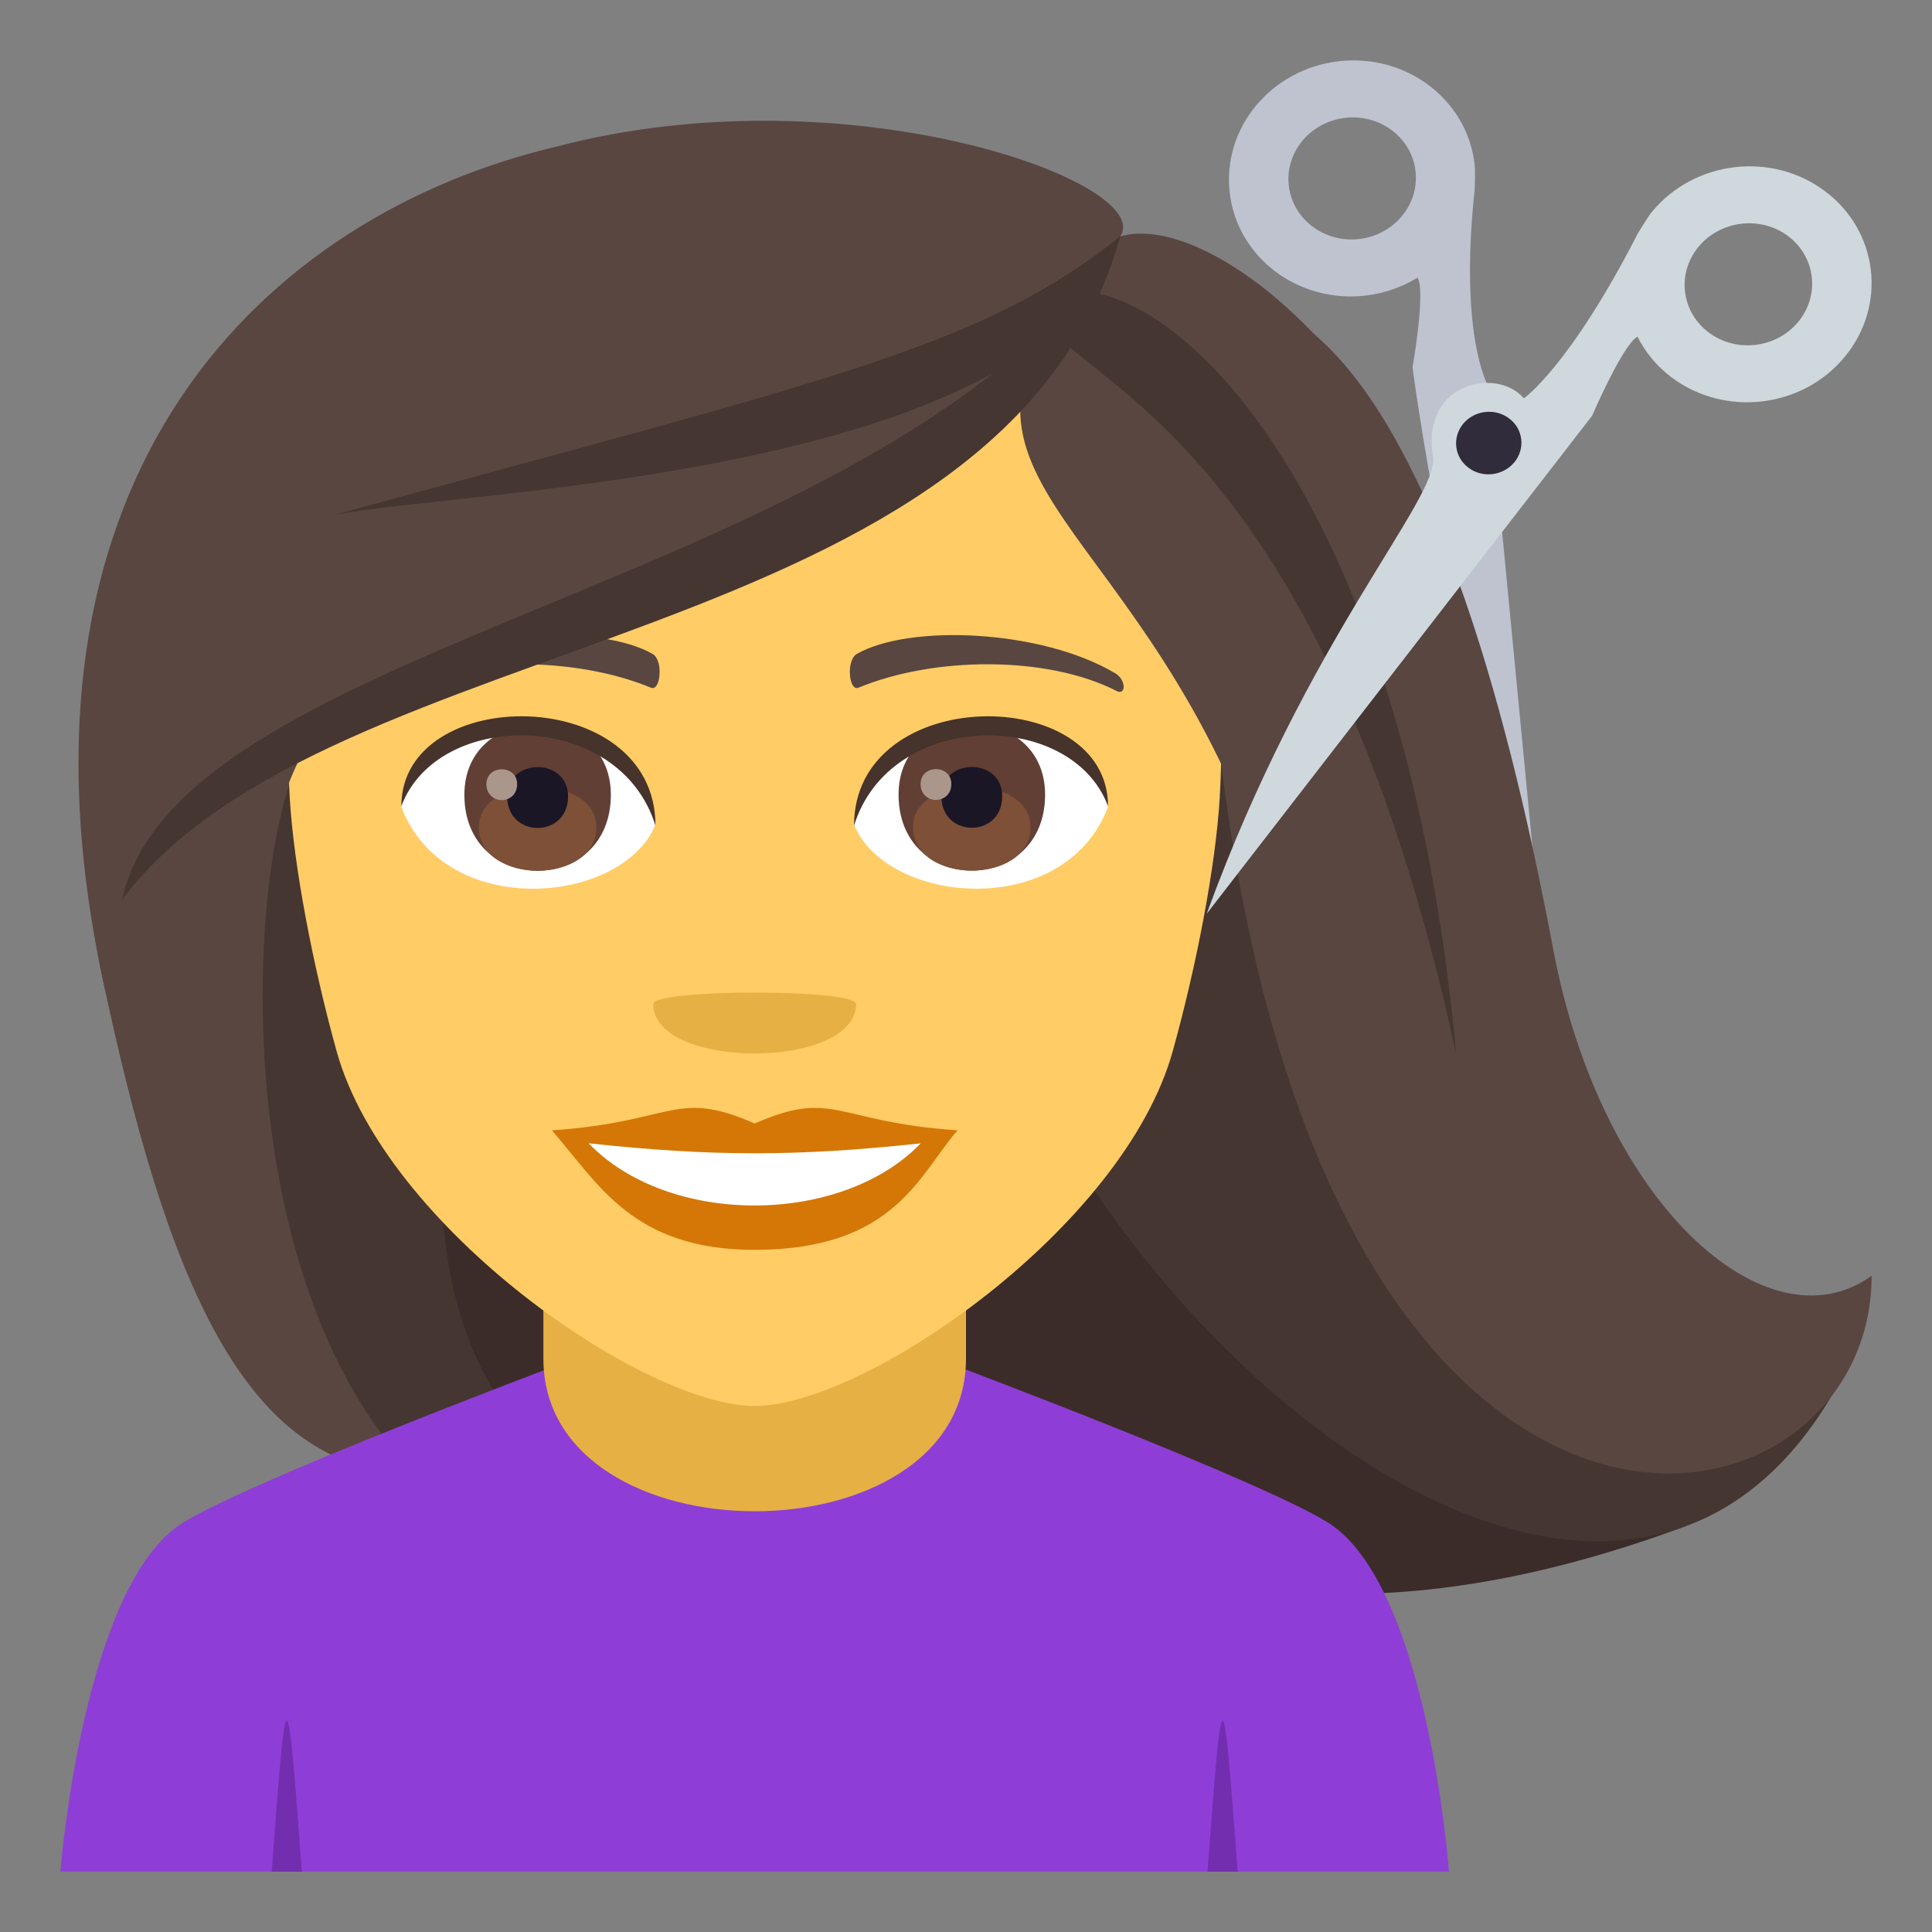 <?xml version="1.0" encoding="utf-8"?>
<!-- Generator: Adobe Illustrator 15.0.0, SVG Export Plug-In . SVG Version: 6.00 Build 0)  -->
<!DOCTYPE svg PUBLIC "-//W3C//DTD SVG 1.1//EN" "http://www.w3.org/Graphics/SVG/1.1/DTD/svg11.dtd">
<svg version="1.1" id="Layer_1" xmlns:x="http://ns.adobe.com/Extensibility/1.0/" xmlns:i="http://ns.adobe.com/AdobeIllustrator/10.0/" xmlns:graph="http://ns.adobe.com/Graphs/1.0/"
	 xmlns="http://www.w3.org/2000/svg" xmlns:xlink="http://www.w3.org/1999/xlink" xmlns:a="http://ns.adobe.com/AdobeSVGViewerExtensions/3.0/"
	 x="0px" y="0px" width="64px" height="64px" viewBox="0 0 64 64" enable-background="new 0 0 64 64" xml:space="preserve">
<rect x="0" y="0" width="64" height="64" fill="#808080" stroke="none"/>
<path fill="#BEC3CF" d="M49.294,12.775c0,0-0.965-1.628-0.445-6.483c0.004-0.038,0.027-0.629-0.002-0.863
	c-0.254-2.142-2.275-3.664-4.516-3.398c-2.238,0.268-3.848,2.219-3.594,4.363c0.252,2.14,2.273,3.662,4.514,3.396
	c0.629-0.076,1.209-0.287,1.707-0.594c0.279,0.452-0.166,2.973-0.166,2.973s1.045,8.195,4.473,21.104L49.294,12.775z M46.89,5.662
	c0.133,1.107-0.701,2.117-1.859,2.255c-1.158,0.137-2.205-0.651-2.336-1.758c-0.133-1.107,0.701-2.116,1.859-2.254
	C45.712,3.767,46.761,4.555,46.89,5.662z"/>
<path fill="#3B2C29" d="M12.938,14.644c-8.131,34.903-7.388,34.155,9.73,34.155C13.195,42.172,31.342,14.169,12.938,14.644z"/>
<path fill="#453631" d="M10.005,14.103C4.07,40.623,9.19,47.432,13.736,48.799h5.21C6.757,40.213,25.811,13.581,10.005,14.103z"/>
<path fill="#3B2C29" d="M36.861,14.642c-4.363,17.938,6.341,35.058,18.991,35.909C20.234,63.805,18.457,14.167,36.861,14.642z"/>
<path fill="#453631" d="M39.793,14.101c8.675,24.128,11.972,32.099,21.974,29.931C51.785,68.289,14.785,22.638,39.793,14.101z"/>
<path fill="#594640" d="M3.394,32.391c2.1,9.904,4.685,16.408,10.343,16.408C7.428,42.268,8.17,28.491,9.964,25.063
	C19.103,19.622-0.16,15.634,3.394,32.391z"/>
<path fill="#8E3ED6" d="M6.077,50.43c2.302-1.41,12.2-5.137,12.2-5.137h13.517c0,0,9.89,3.721,12.18,5.133C47.298,52.48,48,62,48,62
	H2C2,62,2.741,52.473,6.077,50.43z"/>
<path fill="#E6B045" d="M18,45c0,6.75,14,6.75,14,0v-7H18V45z"/>
<path fill="#FFCC66" d="M25,6.255c-10.836,0-16.054,8.824-15.402,20.17c0.134,2.281,0.768,5.571,1.551,8.392
	C12.773,40.674,21.35,46.574,25,46.574c3.649,0,12.227-5.9,13.85-11.758c0.785-2.821,1.419-6.11,1.555-8.392
	C41.054,15.079,35.838,6.255,25,6.255z"/>
<path fill="#D47706" d="M25,37.219c-2.635-1.16-2.654-0.049-6.719,0.225c1.525,1.732,2.648,3.959,6.717,3.959
	c4.67,0,5.459-2.529,6.723-3.959C27.652,37.17,27.635,36.059,25,37.219z"/>
<path fill="#FFFFFF" d="M19.5,37.873c2.655,2.764,8.378,2.729,11,0.002C26.412,38.314,23.59,38.314,19.5,37.873z"/>
<path fill="#594640" d="M36.941,22.302c-2.442-1.453-6.82-1.633-8.555-0.641c-0.366,0.201-0.268,1.252,0.05,1.121
	c2.472-1.029,6.235-1.08,8.556,0.109C37.305,23.048,37.311,22.515,36.941,22.302z"/>
<path fill="#594640" d="M13.061,22.302c2.44-1.453,6.818-1.633,8.555-0.641c0.366,0.201,0.27,1.252-0.051,1.121
	c-2.473-1.029-6.234-1.082-8.555,0.109C12.697,23.048,12.689,22.515,13.061,22.302z"/>
<path fill="#E6B045" d="M28.359,33.258c0,2.186-6.719,2.186-6.719,0C21.641,32.754,28.359,32.754,28.359,33.258z"/>
<path fill="#FFFFFF" d="M36.705,26.735c-1.447,3.787-7.337,3.232-8.414,0.582C29.107,23.054,35.908,22.688,36.705,26.735z"/>
<path fill="#613F34" d="M29.766,26.323c0,3.355,4.854,3.355,4.854,0C34.619,23.206,29.766,23.206,29.766,26.323z"/>
<path fill="#7D5037" d="M30.245,27.396c0,1.926,3.894,1.926,3.894,0C34.139,25.61,30.245,25.61,30.245,27.396z"/>
<path fill="#1A1626" d="M31.185,26.376c0,1.393,2.015,1.393,2.015,0C33.199,25.083,31.185,25.083,31.185,26.376z"/>
<path fill="#AB968C" d="M30.496,25.97c0,0.703,1.018,0.703,1.018,0C31.514,25.315,30.496,25.315,30.496,25.97z"/>
<path fill="#45332C" d="M36.705,26.706c0-4.072-8.414-4.072-8.414,0.645C29.489,23.479,35.504,23.479,36.705,26.706z"/>
<path fill="#FFFFFF" d="M13.295,26.735c1.449,3.787,7.339,3.232,8.418,0.582C20.895,23.054,14.094,22.688,13.295,26.735z"/>
<path fill="#613F34" d="M15.383,26.329c0,3.355,4.852,3.355,4.852,0C20.234,23.212,15.383,23.212,15.383,26.329z"/>
<path fill="#7D5037" d="M15.861,27.401c0,1.924,3.895,1.924,3.895,0C19.756,25.616,15.861,25.616,15.861,27.401z"/>
<path fill="#1A1626" d="M16.801,26.382c0,1.393,2.017,1.393,2.017,0C18.817,25.087,16.801,25.087,16.801,26.382z"/>
<path fill="#AB968C" d="M16.113,25.974c0,0.705,1.018,0.705,1.018,0C17.131,25.321,16.113,25.321,16.113,25.974z"/>
<path fill="#45332C" d="M13.295,26.706c0-4.072,8.418-4.072,8.418,0.643C20.513,23.478,14.498,23.478,13.295,26.706z"/>
<path fill="#594640" d="M37.107,7.833c-7.598,7.785-0.346,8.287,4.129,19.232c2.512,6.134,6.102,13.755,7.814,2.779
	C51.189,16.128,40.969,6.688,37.107,7.833z"/>
<path fill="#594640" d="M18.457,4.851C8.822,7.118-0.16,15.634,3.394,32.391c2.1,9.904,4.776-3.899,6.57-7.327
	c9.139-5.441,24.769-9.561,27.144-17.23C38.313,6.062,28.099,2.325,18.457,4.851z"/>
<path fill="#732EB0" d="M9,62h1C9.5,55.334,9.5,55.334,9,62z"/>
<path fill="#732EB0" d="M40,62h1C40.5,55.334,40.5,55.334,40,62z"/>
<path fill="#594640" d="M40.458,25.315C44.08,54.883,62,51.512,62,42.262c-3.458,2.492-8.958-2.369-10.548-10.815
	c-1.053-5.591-3.458-16.601-7.933-20.389C37.145,5.906,38.091,18.515,40.458,25.315z"/>
<path fill="#453631" d="M11.074,17.056c4.074-0.826,23.566-1.215,26.033-9.223C32.502,11.503,27.729,12.503,11.074,17.056z"/>
<path fill="#453631" d="M4.05,29.796c6.835-9.123,29.228-8.117,33.058-21.963C29.672,19.454,5.918,21.024,4.05,29.796z"/>
<path fill="#453631" d="M34.855,9.729c-1.766,2.781,8.306,1.782,13.379,25.167C46.518,16.179,38.615,8.657,34.855,9.729z"/>
<path fill="#CFD8DD" d="M61.108,11.822c1.406-1.703,1.117-4.161-0.648-5.485c-1.762-1.328-4.33-1.025-5.736,0.679
	c-0.15,0.186-0.461,0.702-0.479,0.737c-2.252,4.395-3.766,5.443-3.766,5.443c-0.857-1.03-3.414-0.561-3.01,1.923
	c0.227,1.377-4.145,5.956-7.494,15.148l12.766-16.496c0,0,1.018-2.364,1.502-2.617c0.26,0.512,0.635,0.974,1.129,1.347
	C57.14,13.826,59.704,13.524,61.108,11.822z M59.569,10.661c-0.725,0.88-2.055,1.037-2.967,0.351
	c-0.912-0.685-1.064-1.957-0.336-2.837c0.727-0.879,2.055-1.037,2.969-0.353C60.146,8.511,60.296,9.781,59.569,10.661z"/>
<path fill="#302C3B" d="M50.165,15.314c0.369-0.452,0.295-1.104-0.174-1.454c-0.469-0.352-1.148-0.271-1.521,0.178
	c-0.371,0.453-0.297,1.103,0.174,1.455C49.108,15.847,49.788,15.765,50.165,15.314z"/>
</svg>
